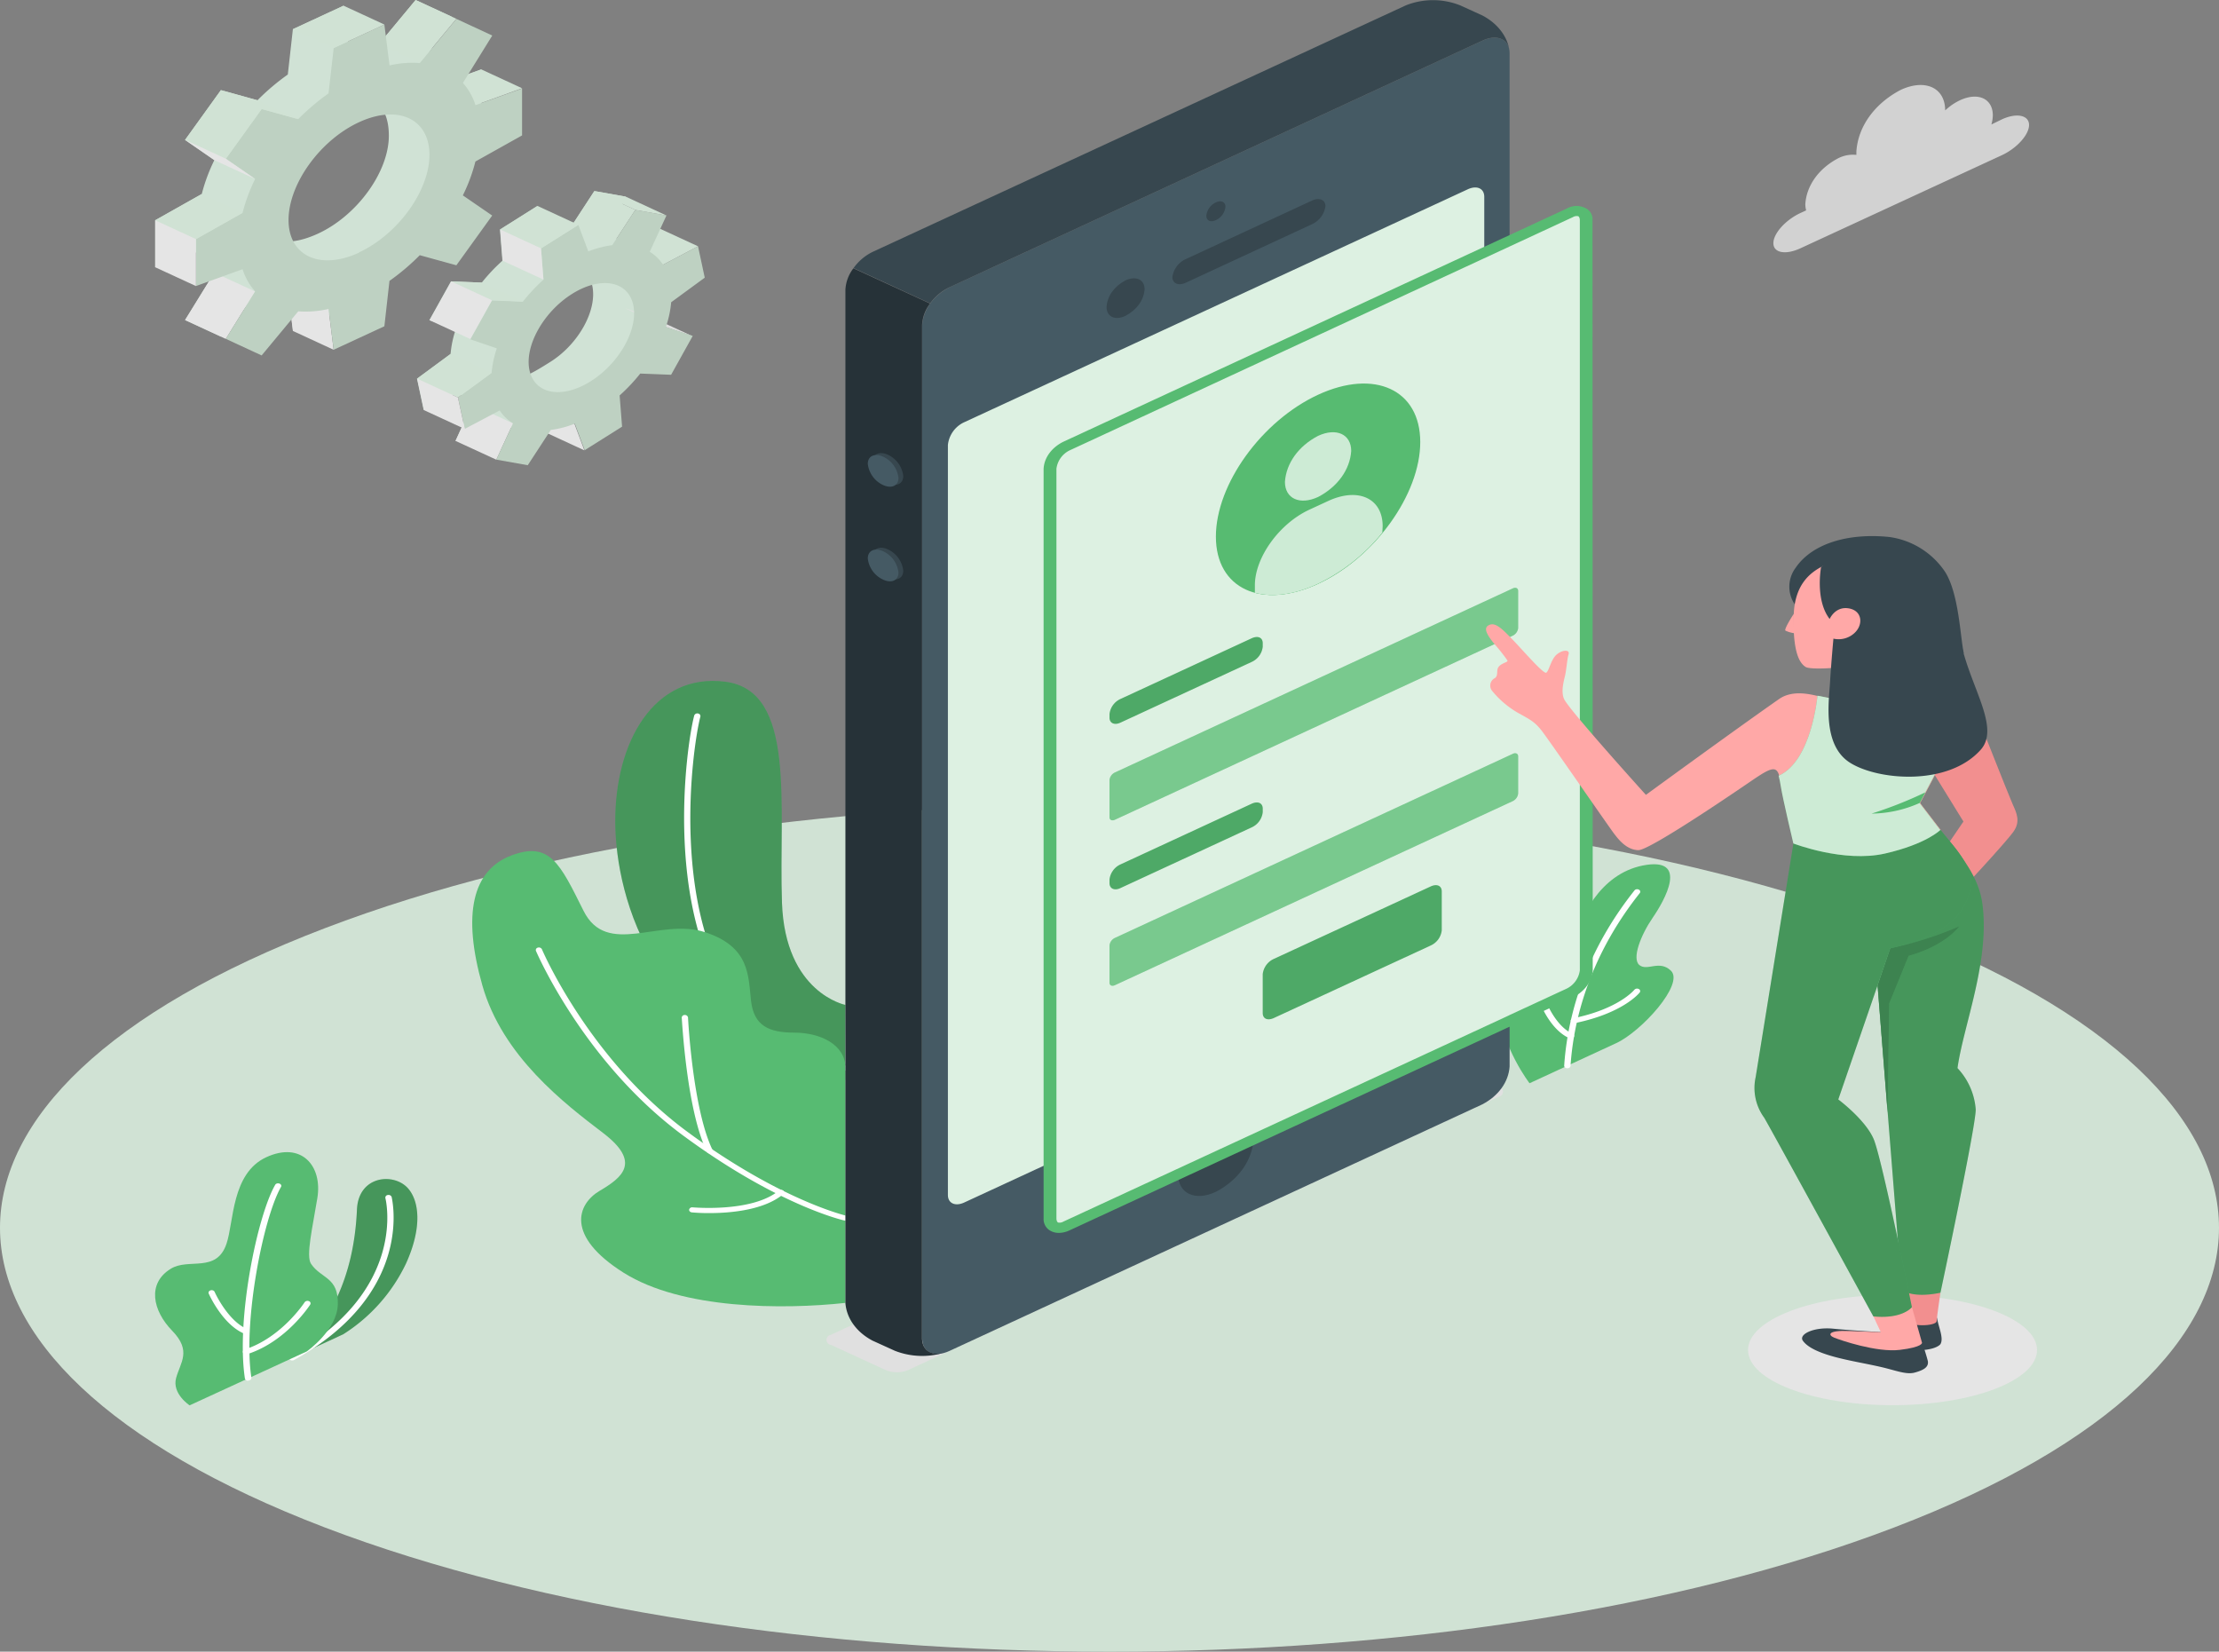 <svg xmlns="http://www.w3.org/2000/svg" width="654.36" height="487" viewBox="0 0 654.36 487">
  <rect x="0" y="0" width="654.36" height="487" fill="#808080" stroke="none"/>
  <g id="Sign_Up_Illustration" data-name="Sign Up Illustration" style="isolation: isolate">
    <g id="freepik--Floor--inject-35" transform="translate(0 237.078)">
      <path id="Path_34591" data-name="Path 34591" d="M169.377,459c127.776,48.8,334.933,48.812,462.709,0s127.758-127.923,0-176.72-334.933-48.8-462.709,0S41.619,410.2,169.377,459Z" transform="translate(-73.551 -245.68)" fill="#d0e2d4"/>
    </g>
    <g id="freepik--Shadow--inject-35" transform="translate(515.479 381.792)">
      <ellipse id="Ellipse_576" data-name="Ellipse 576" cx="42.611" cy="16.271" rx="42.611" ry="16.271" fill="#e5e5e5"/>
    </g>
    <g id="freepik--Plants--inject-35" transform="translate(45.735 200.773)">
      <path id="Path_34592" data-name="Path 34592" d="M120,372.838l15.075-6.969a50.161,50.161,0,0,0,18.542-20.907c4.654-10.283,4.005-18.1.668-22.021-4.1-4.829-14.723-3.982-15.149,6.181C138.246,349.152,130.959,363.046,120,372.838Z" transform="translate(-79.608 -173.215)" fill="#57bb72"/>
      <path id="Path_34593" data-name="Path 34593" d="M120,372.838l15.075-6.969a50.161,50.161,0,0,0,18.542-20.907c4.654-10.283,4.005-18.1.668-22.021-4.1-4.829-14.723-3.982-15.149,6.181C138.246,349.152,130.959,363.046,120,372.838Z" transform="translate(-79.608 -173.215)" opacity="0.2"/>
      <path id="Path_34594" data-name="Path 34594" d="M120.422,372.045a.924.924,0,0,1-.875-.524.672.672,0,0,1,.356-.828c34.86-19.317,28.11-46.257,28.036-46.524a.779.779,0,0,1,.732-.9.966.966,0,0,1,1.122.587c0,.282,7.12,28.143-28.778,48.055A1.147,1.147,0,0,1,120.422,372.045Z" transform="translate(-80.03 -171.68)" fill="#fff"/>
      <path id="Path_34595" data-name="Path 34595" d="M108.4,389.415s-5.248-3.418-3.987-8.054,4.654-7.965-1.15-13.938-7.417-13.938-.482-18.247c5.285-3.343,13.536,1.382,16.5-7.43,2.188-6.449,1.446-20.729,11.7-25.483s16.688,2.407,15.075,12.1c-1.409,8.663-3.412,17-1.854,19.317,3,4.458,8.14,3.848,7.9,11.991-.2,7.578-9.16,13.849-9.16,13.849Z" transform="translate(-98.217 -175.809)" fill="#57bb72"/>
      <path id="Path_34596" data-name="Path 34596" d="M113.714,379.141a.9.9,0,0,1-.927-.654c-2.652-17.608,3.709-48.01,8.9-57.044a.845.845,0,0,1,.531-.445,1.137,1.137,0,0,1,.767.029.821.821,0,0,1,.481.415.6.6,0,0,1-.036.565c-5.136,8.916-11.274,39.406-8.734,56.242a.8.8,0,0,1-.816.817Z" transform="translate(-86.302 -172.802)" fill="#fff"/>
      <path id="Path_34597" data-name="Path 34597" d="M117.868,355.124a.941.941,0,0,1-.408-.074c-6.434-2.511-10.514-11.471-10.68-11.887a.629.629,0,0,1,.148-.746,1.062,1.062,0,0,1,.886-.257.89.89,0,0,1,.709.5c0,.089,3.987,8.767,9.753,11.011a.709.709,0,0,1,.5.836.909.909,0,0,1-.907.575Z" transform="translate(-90.956 -162.499)" fill="#fff"/>
      <path id="Path_34598" data-name="Path 34598" d="M113.095,360.036a.924.924,0,0,1-.853-.476.7.7,0,0,1,.5-.966c10.829-3.477,17.578-13.8,17.652-13.923a1.05,1.05,0,0,1,1.252-.319.68.68,0,0,1,.4,1c-.3.446-7.139,10.936-18.543,14.621a.972.972,0,0,1-.408.06Z" transform="translate(-86.294 -161.468)" fill="#fff"/>
      <path id="Path_34599" data-name="Path 34599" d="M320.958,322.2s-8.1-10.52-8.9-21.947,2.336-16.182,6.638-17.549,4.636,2.838,6.842,5.319,6.712,1.07,8.381-6.672,7.751-20.8,20.4-23.344c13.907-2.764,6.453,10.312,2.948,15.409s-6.212,12.051-3.912,13.938,5.878-1.6,9.271,1.635c4.135,3.908-8.715,17.98-16.095,21.382Z" transform="translate(84.351 -203.57)" fill="#57bb72"/>
      <path id="Path_34600" data-name="Path 34600" d="M323.2,315.375h0a1.038,1.038,0,0,1-.645-.238.664.664,0,0,1-.245-.534c1.256-18.381,8.409-36.192,20.768-51.71a.958.958,0,0,1,.605-.3,1.083,1.083,0,0,1,.693.141.652.652,0,0,1,.2,1.025c-12.138,15.291-19.162,32.827-20.4,50.922a.7.7,0,0,1-.31.513A1.079,1.079,0,0,1,323.2,315.375Z" transform="translate(93.215 -201.163)" fill="#fff"/>
      <path id="Path_34601" data-name="Path 34601" d="M327.357,295.633a1.18,1.18,0,0,1-.445-.089c-5.192-2.3-8.066-9.138-8.177-9.421a.61.61,0,0,1,.04-.572.891.891,0,0,1,.535-.379.991.991,0,0,1,1.168.476s2.781,6.583,7.417,8.589a.683.683,0,0,1,.352,1.01A.976.976,0,0,1,327.357,295.633Z" transform="translate(90.116 -190.202)" fill="#fff"/>
      <path id="Path_34602" data-name="Path 34602" d="M324.274,292.505a.91.91,0,0,1-.89-.565.6.6,0,0,1,.1-.558.92.92,0,0,1,.567-.333c13.388-2.719,18.023-8.336,18.06-8.4a1.079,1.079,0,0,1,1.289-.23.666.666,0,0,1,.287,1.033c-.2.253-5.025,6.152-19.173,9.034Z" transform="translate(94.107 -191.577)" fill="#fff"/>
      <path id="Path_34603" data-name="Path 34603" d="M239.268,316.781s-17.782-3.477-18.709-30.164c-.983-28.8,4.357-62.409-16.688-65.128S171.142,239.32,171.4,263.318c.241,21.011,10.81,66.629,67.791,75.574Z" transform="translate(-35.701 -221.247)" fill="#57bb72"/>
      <path id="Path_34604" data-name="Path 34604" d="M239.268,316.781s-17.782-3.477-18.709-30.164c-.983-28.8,4.357-62.409-16.688-65.128S171.142,239.32,171.4,263.318c.241,21.011,10.81,66.629,67.791,75.574Z" transform="translate(-35.701 -221.247)" opacity="0.2"/>
      <path id="Path_34605" data-name="Path 34605" d="M229.912,333.021h-.167c-12.813-1.872-23.252-7.534-31.022-16.806-23.03-27.534-15.78-78.947-13.388-87.922a.962.962,0,0,1,1.094-.58.791.791,0,0,1,.723.892c-2.355,8.915-9.568,59.674,13.11,86.777,6.674,8.5,17.49,14.363,29.816,16.167a.968.968,0,0,1,.6.314.626.626,0,0,1,.142.563A.882.882,0,0,1,229.912,333.021Z" transform="translate(-26.346 -218.11)" fill="#fff"/>
      <path id="Path_34606" data-name="Path 34606" d="M258.7,388.233c-18.376,1.991-48.21,1.961-65.436-8.916s-13.629-20.238-7.009-24.146,12.368-8.366.983-17.043-29.668-22.616-35.6-43.523-3-33.983,8.641-38.337c11.292-4.22,14.278,2.5,21.194,16.345s22.473,1.976,35.787,6.3,12.776,12.883,13.61,20.238,5.229,9.391,12.776,9.391,15.057,3.477,15.057,10.4Z" transform="translate(-55.133 -204.837)" fill="#57bb72"/>
      <path id="Path_34607" data-name="Path 34607" d="M250.065,354.66a.694.694,0,0,1-.241,0c-.8-.178-19.8-4.606-47.487-24.978-29.483-21.694-43.389-54.236-43.538-54.563a.737.737,0,0,1,.593-.936,1,1,0,0,1,1.168.461c.13.327,13.907,32.512,43.037,53.939,27.294,20.1,46.523,24.607,46.727,24.651a.734.734,0,0,1,.63.921.918.918,0,0,1-.89.505Z" transform="translate(-46.499 -195.543)" fill="#fff"/>
      <path id="Path_34608" data-name="Path 34608" d="M190.24,328.343a.9.9,0,0,1-.853-.475c-5.952-12.244-7.306-38.441-7.417-39.555a.849.849,0,0,1,.89-.773.922.922,0,0,1,.964.713c0,.267,1.391,27.058,7.232,39.08a.609.609,0,0,1-.017.573.874.874,0,0,1-.521.393A1.179,1.179,0,0,1,190.24,328.343Z" transform="translate(-26.67 -189.034)" fill="#fff"/>
      <path id="Path_34609" data-name="Path 34609" d="M189.087,329.089q-2.564.016-5.118-.208c-.512-.049-.877-.422-.816-.832a.912.912,0,0,1,1.038-.654c.167,0,17.43,1.575,25.348-4.889a1.07,1.07,0,0,1,.919-.244.859.859,0,0,1,.689.545.66.66,0,0,1-.291.74C205.126,328.286,195.132,329.089,189.087,329.089Z" transform="translate(-25.665 -172.171)" fill="#fff"/>
    </g>
    <g id="freepik--Gear--inject-35" transform="translate(45.761 0)">
      <path id="Path_34610" data-name="Path 34610" d="M212.713,144.026l-2-9.257-10.31,5.439a12.436,12.436,0,0,0-3.912-3.819l4.932-10.7-9.271-1.649-6.787,10.4a29.876,29.876,0,0,0-7.065,1.843l-2.948-7.846-11.014,6.939.723,9.213a52.41,52.41,0,0,0-6.082,6.449l-9.086-.371-6.379,11.456,7.806,2.675a30.119,30.119,0,0,0-1.539,7.251l-9.92,7.311,1.984,9.272,10.328-5.438a12.209,12.209,0,0,0,3.912,3.8l-4.84,10.713,9.271,1.635,9.716-7.578c2.244-.282,1.687-3.67,4.135-4.636l2.948,7.816,11-6.924-.278-3.626c2.225-1.991,10.643-6.375,12.461-8.663l2.281-2.972,6.379-11.456L206.187,157l-3.3-5.617ZM179.059,174.5c-8.455,5.32-11.126,6.493-12.553-.624s3.412-17.935,11.867-23.269,11.682-5.706,13.2,1.4S187.533,169.242,179.059,174.5Z" transform="translate(-62.668 -67.709)" fill="#d0e2d5"/>
      <path id="Path_34611" data-name="Path 34611" d="M171.227,124.04l12.034,5.557-6.787,10.372-12.034-5.557Z" transform="translate(-41.67 -67.709)" fill="#d0e2d4"/>
      <path id="Path_34612" data-name="Path 34612" d="M194.854,136.817l-10.31,5.438L172.51,136.7l10.31-5.438Z" transform="translate(-34.776 -64.201)" fill="#d0e2d4"/>
      <path id="Path_34613" data-name="Path 34613" d="M192.811,155.517,185,152.857,172.97,147.3l7.806,2.66Z" transform="translate(-34.383 -56.406)" fill="#e0e0e0"/>
      <path id="Path_34614" data-name="Path 34614" d="M145.99,177.123l12.034,5.542,4.932-10.7-12.034-5.557Z" transform="translate(-57.431 -47.121)" fill="#e5e5e5"/>
      <path id="Path_34615" data-name="Path 34615" d="M173.384,179.873l-12.016-5.557L158.42,166.5l12.034,5.557Z" transform="translate(-46.813 -47.077)" fill="#e5e5e5"/>
      <path id="Path_34616" data-name="Path 34616" d="M219.151,147.766l-1.984-9.257-10.31,5.438a12.5,12.5,0,0,0-3.931-3.819l4.932-10.7-9.179-1.649-6.805,10.4a29.88,29.88,0,0,0-7.065,1.843l-2.93-7.816-11.014,6.939.723,9.213a52.289,52.289,0,0,0-6.082,6.493l-9.1-.371-6.379,11.456,7.806,2.675a30.991,30.991,0,0,0-1.539,7.266l-9.9,7.207,1.984,9.272,10.31-5.439a12.456,12.456,0,0,0,3.931,3.8l-4.932,10.7,9.271,1.649,6.787-10.4a29.161,29.161,0,0,0,7.083-1.857l2.93,7.816,11.014-6.924-.723-9.213a52.4,52.4,0,0,0,6.082-6.449l9.1.357,6.379-11.456-7.918-2.66a30.287,30.287,0,0,0,1.558-7.266ZM185.533,178.3c-8.437,5.32-16.521,3.878-18.06-3.224s4.079-17.192,12.535-22.512,16.521-3.863,18.06,3.239S193.989,172.982,185.533,178.3Z" transform="translate(-57.089 -65.892)" fill="#bed1c2"/>
      <path id="Path_34617" data-name="Path 34617" d="M176.148,132.557,164.114,127,153.1,133.939l12.034,5.557Z" transform="translate(-51.357 -66.271)" fill="#d0e2d4"/>
      <path id="Path_34618" data-name="Path 34618" d="M153.1,131.67l.723,9.213,12.034,5.557-.723-9.213Z" transform="translate(-51.357 -64.001)" fill="#e5e5e5"/>
      <path id="Path_34619" data-name="Path 34619" d="M166.43,147.884,154.4,142.327l-9.086-.357,12.016,5.557Z" transform="translate(-58.012 -58.996)" fill="#d0e2d4"/>
      <path id="Path_34620" data-name="Path 34620" d="M148.249,141.97l-6.379,11.442,12.016,5.557,6.379-11.442Z" transform="translate(-60.951 -58.996)" fill="#e5e5e5"/>
      <path id="Path_34621" data-name="Path 34621" d="M161.836,161.907,149.82,156.35l-9.92,7.311,12.016,5.557Z" transform="translate(-62.633 -52.009)" fill="#d0e2d4"/>
      <path id="Path_34622" data-name="Path 34622" d="M153.918,176.1l-12.034-5.557L139.9,161.27l12.016,5.557Z" transform="translate(-62.633 -49.618)" fill="#e5e5e5"/>
      <path id="Path_34623" data-name="Path 34623" d="M180.134,129.6,168.1,124.04l9.2,1.649,12.016,5.557Z" transform="translate(-38.544 -67.709)" fill="#d0e2d4"/>
      <path id="Path_34624" data-name="Path 34624" d="M194.391,120.425V106.591l-13.74,4.963A18.271,18.271,0,0,0,176.943,105L185.6,91.019,175.033,86.13l-10.792,13a30.321,30.321,0,0,0-8.937.7l-1.52-12.021-14.945,6.924-1.5,13.373a67.049,67.049,0,0,0-8.937,7.578l-10.792-2.972-10.569,14.681,8.641,5.944a51.215,51.215,0,0,0-3.708,9.985l-13.74,7.742v13.849l13.74-4.963a18.269,18.269,0,0,0,3.708,6.553l-8.6,14,10.569,4.889,10.792-13a30.368,30.368,0,0,0,8.937-.7l1.5,12.021,14.945-6.924,1.521-13.373a29.014,29.014,0,0,0,11.978-6.746l7.751,2.184,10.569-14.666-6.49-4.458a25.134,25.134,0,0,0,1.539-11.486Zm-48.081,34.562c-11.459,5.3-18.542,1.486-18.542-9.079s9.475-23.626,20.953-28.931,18.413-1.486,18.413,9.168-9.345,23.522-20.823,28.842Z" transform="translate(-98.23 -86.13)" fill="#d0e2d5"/>
      <path id="Path_34625" data-name="Path 34625" d="M156.637,91.672,144.622,86.13l-10.792,13,12.015,5.557Z" transform="translate(-67.819 -86.13)" fill="#d0e2d4"/>
      <path id="Path_34626" data-name="Path 34626" d="M168.454,105.457,156.42,99.9l-13.74,4.963,12.034,5.557Z" transform="translate(-60.259 -79.439)" fill="#d0e2d4"/>
      <path id="Path_34627" data-name="Path 34627" d="M132.837,161.288l-12.016-5.557-1.5-12.021,12.016,5.557Z" transform="translate(-80.214 -58.151)" fill="#e5e5e5"/>
      <path id="Path_34628" data-name="Path 34628" d="M102.97,154.212,115,159.77l8.659-13.982-12.034-5.557Z" transform="translate(-94.181 -59.842)" fill="#e5e5e5"/>
      <path id="Path_34629" data-name="Path 34629" d="M200.881,124.234V110.4l-13.74,4.918a18.012,18.012,0,0,0-3.709-6.553l8.659-13.982-10.569-4.9L170.731,102.9a29.837,29.837,0,0,0-8.938.7l-1.52-12.051-14.945,6.924-1.52,13.373a68.228,68.228,0,0,0-8.937,7.578l-10.792-2.972-10.569,14.681,8.659,5.944a50.043,50.043,0,0,0-3.709,9.985L104.72,154.8v13.849l13.74-4.963a18,18,0,0,0,3.709,6.553l-8.659,13.982,10.569,4.889,10.792-13a30.321,30.321,0,0,0,8.937-.7l1.52,12.021,14.945-6.924,1.5-13.373a67.045,67.045,0,0,0,8.937-7.578l10.792,2.972,10.569-14.666-8.659-5.944a50.108,50.108,0,0,0,3.708-9.985ZM152.8,158.8c-11.478,5.3-20.786,1-20.786-9.614s9.271-23.522,20.786-28.842,20.768-1,20.768,9.614S164.26,153.4,152.8,158.723Z" transform="translate(-92.686 -84.308)" fill="#bed1c2"/>
      <path id="Path_34630" data-name="Path 34630" d="M119.472,107.031l12.016,5.557L120.7,109.572,108.68,104Z" transform="translate(-89.303 -77.447)" fill="#d0e2d4"/>
      <path id="Path_35380" data-name="Path 35380" d="M0,0,18,1.819l1.194,13.2-18-1.819Z" transform="translate(8.804 41.255) rotate(-60.02)" fill="#d0e2d4"/>
      <path id="Path_34631" data-name="Path 34631" d="M102.97,113.88,115,119.437l8.659,5.973-12.034-5.542Z" transform="translate(-94.181 -72.646)" fill="#e5e5e5"/>
      <path id="Path_34632" data-name="Path 34632" d="M111.97,124.63,124,130.187l-13.74,7.742L98.23,132.372Z" transform="translate(-98.23 -67.422)" fill="#d0e2d4"/>
      <path id="Path_34633" data-name="Path 34633" d="M98.23,129.84l12.034,5.557v13.849L98.23,143.689Z" transform="translate(-98.23 -64.891)" fill="#e5e5e5"/>
      <path id="Path_34634" data-name="Path 34634" d="M147.109,92.817,135.075,87.26,120.13,94.184l12.016,5.557Z" transform="translate(-79.522 -85.581)" fill="#d0e2d4"/>
    </g>
    <g id="freepik--Device--inject-35" transform="translate(243.705 0.051)">
      <path id="Path_34635" data-name="Path 34635" d="M228.9,388.027l174.3-80.656a1.5,1.5,0,0,0,0-2.972l-16.113-7.43a8.762,8.762,0,0,0-6.434,0L206.3,377.551a1.5,1.5,0,0,0,0,2.972l16.169,7.43A8.76,8.76,0,0,0,228.9,388.027Z" transform="translate(-204.982 15.972)" fill="#e0e0e0"/>
      <path id="Path_34636" data-name="Path 34636" d="M385.405,94.487,228.239,167.208c-4.738,2.478-7.72,6.617-8.029,11.144V477.125c0,4.1,3.6,5.766,8.029,3.715L385.405,408.12c4.745-2.473,7.729-6.615,8.029-11.144V98.2C393.434,94.1,389.855,92.437,385.405,94.487Z" transform="translate(-191.973 -82.547)" fill="#455a64"/>
      <path id="Path_34637" data-name="Path 34637" d="M237.567,170.825,394.733,98.1c3.968-1.843,7.25-.7,7.918,2.5-.75-4.063-3.631-7.675-7.918-9.926L388.207,87.7a21.715,21.715,0,0,0-16.058,0L214.964,160.365a15.052,15.052,0,0,0-5.674,4.8l22.6,10.4A14.84,14.84,0,0,1,237.567,170.825Z" transform="translate(-201.301 -86.164)" fill="#37474f"/>
      <path id="Path_34638" data-name="Path 34638" d="M208,444.429c.309,4.527,3.29,8.666,8.029,11.144l6.545,2.972a22.072,22.072,0,0,0,14.686.505c-3.709,1.159-6.657-.55-6.657-4.22V156.116a11.272,11.272,0,0,1,2.355-6.345l-22.6-10.4A11.423,11.423,0,0,0,208,145.655Z" transform="translate(-202.403 -60.311)" fill="#263238"/>
      <path id="Path_34639" data-name="Path 34639" d="M229.065,192.574,377.647,123.85c2.67-1.218,4.821-.223,4.821,2.229V347.213a8.371,8.371,0,0,1-4.821,6.687L229.121,422.623c-2.67,1.233-4.821.238-4.821-2.229V199.26a8.361,8.361,0,0,1,4.766-6.687Z" transform="translate(-188.479 -68.105)" fill="#ddf1e2"/>
      <path id="Path_34640" data-name="Path 34640" d="M268.219,126.39a4.933,4.933,0,0,0-2.819,3.923c0,1.486,1.261,2.036,2.819,1.308a4.89,4.89,0,0,0,2.818-3.923C271.037,126.256,269.776,125.676,268.219,126.39Z" transform="translate(-153.369 -66.766)" fill="#37474f"/>
      <path id="Path_34641" data-name="Path 34641" d="M272.046,309.139c-6.574,3.446-10.706,9.2-11.125,15.483,0,5.691,4.988,8.009,11.125,5.156,6.572-3.448,10.7-9.2,11.125-15.483C283.208,308.6,278.2,306.286,272.046,309.139Z" transform="translate(-157.196 21.59)" fill="#37474f"/>
      <path id="Path_34642" data-name="Path 34642" d="M255.093,141.972c-3.3,1.758-5.37,4.671-5.563,7.846,0,2.883,2.522,4.057,5.563,2.615,3.34-1.742,5.442-4.657,5.656-7.846C260.748,141.7,258.227,140.53,255.093,141.972Z" transform="translate(-166.926 -59.346)" fill="#37474f"/>
      <path id="Path_34643" data-name="Path 34643" d="M260,148.628c0,1.932,1.854,2.66,4.024,1.635l37.085-17.192a6.852,6.852,0,0,0,4.024-5.349c0-1.917-1.854-2.645-4.024-1.62l-37.085,17.192A6.857,6.857,0,0,0,260,148.628Z" transform="translate(-157.982 -66.984)" fill="#37474f"/>
      <path id="Path_34644" data-name="Path 34644" d="M216.836,176.53a7.876,7.876,0,0,1,4.524,6.271c0,2.318-2.021,3.254-4.524,2.1a7.882,7.882,0,0,1-4.506-6.271C212.33,176.322,214.351,175.385,216.836,176.53Z" transform="translate(-198.704 -42.491)" fill="#37474f"/>
      <path id="Path_34645" data-name="Path 34645" d="M216.836,195.313a7.876,7.876,0,0,1,4.524,6.271c0,2.3-2.021,3.239-4.524,2.1a7.882,7.882,0,0,1-4.506-6.271C212.33,195.09,214.351,194.153,216.836,195.313Z" transform="translate(-198.704 -33.369)" fill="#37474f"/>
      <path id="Path_34646" data-name="Path 34646" d="M216.084,176.906a7.875,7.875,0,0,1,4.524,6.271c0,2.3-2.021,3.239-4.524,2.1A7.876,7.876,0,0,1,211.56,179C211.579,176.683,213.6,175.792,216.084,176.906Z" transform="translate(-199.362 -42.303)" fill="#455a64"/>
      <path id="Path_34647" data-name="Path 34647" d="M216.084,195.68a7.871,7.871,0,0,1,4.524,6.285c0,2.3-2.021,3.239-4.524,2.08a7.833,7.833,0,0,1-4.524-6.271C211.579,195.472,213.6,194.535,216.084,195.68Z" transform="translate(-199.362 -33.186)" fill="#455a64"/>
      <path id="Path_34648" data-name="Path 34648" d="M398.688,130.792c0-2.467-2.151-3.462-4.821-2.229l-17.782,8.217L245.341,197.287a8.371,8.371,0,0,0-4.821,6.687V425.048c0,2.467,2.151,3.462,4.821,2.229l130.8-60.521,17.727-8.2a8.371,8.371,0,0,0,4.821-6.687Z" transform="translate(-174.623 -65.819)" fill="#ddf1e2"/>
      <path id="Path_34649" data-name="Path 34649" d="M401.4,131.294a3.649,3.649,0,0,0-2.343-3.782,5.758,5.758,0,0,0-5.259.26l-16.966,7.86h0L245.276,196.556c-3.438,1.739-5.588,4.723-5.748,7.979V425.55a3.917,3.917,0,0,0,2.336,3.789,5.086,5.086,0,0,0,2.188.461,7.534,7.534,0,0,0,3.078-.728l131.652-60.923h0l16.929-7.831c3.417-1.755,5.56-4.73,5.748-7.979ZM376.872,365.609h0l-1.52.713h0l-130,60.15a2.222,2.222,0,0,1-1.558.267c-.241-.119-.482-.535-.482-1.218V204.476a7.02,7.02,0,0,1,3.894-5.409l129.872-60.18h0l18.542-8.6a2.222,2.222,0,0,1,1.557-.267c.241.119.482.535.482,1.218V352.369a7.02,7.02,0,0,1-3.894,5.409l-16.929,7.831Z" transform="translate(-175.485 -66.322)" fill="#57bb72"/>
      <path id="Path_34650" data-name="Path 34650" d="M297.052,165.54c16.688-7.7,30.132-1.486,30.132,13.953s-13.5,34.176-30.132,41.814-30.132,1.486-30.132-13.938S280.419,173.252,297.052,165.54Z" transform="translate(-152.071 -49.199)" fill="#57bb71"/>
      <path id="Path_34651" data-name="Path 34651" d="M287.672,172.97c5.4-2.5,9.772-.475,9.772,4.458-.372,5.512-4,10.551-9.772,13.566-5.4,2.5-9.772.475-9.772-4.458C278.272,181.025,281.9,175.985,287.672,172.97Z" transform="translate(-142.691 -44.504)" fill="#57bb72"/>
      <path id="Path_34652" data-name="Path 34652" d="M310.8,193.544c0-8.2-7.176-11.531-16.058-7.43l-5.563,2.571c-8.863,4.1-16.058,14.087-16.058,22.289v2.214c5.136,1.352,11.589.624,18.543-2.63a55.2,55.2,0,0,0,19.043-15.112Z" transform="translate(-146.774 -38.45)" fill="#57bb72"/>
      <path id="Path_34653" data-name="Path 34653" d="M287.672,172.97c5.4-2.5,9.772-.475,9.772,4.458-.372,5.512-4,10.551-9.772,13.566-5.4,2.5-9.772.475-9.772-4.458C278.272,181.025,281.9,175.985,287.672,172.97Z" transform="translate(-142.691 -44.504)" fill="#fff" opacity="0.7"/>
      <path id="Path_34654" data-name="Path 34654" d="M310.8,193.544c0-8.2-7.176-11.531-16.058-7.43l-5.563,2.571c-8.863,4.1-16.058,14.087-16.058,22.289v2.214c5.136,1.352,11.589.624,18.543-2.63a55.2,55.2,0,0,0,19.043-15.112Z" transform="translate(-146.774 -38.45)" fill="#fff" opacity="0.7"/>
      <path id="Path_34655" data-name="Path 34655" d="M253.208,230.82l38.772-17.935c1.854-.817,3.208-.163,3.208,1.486V215.4a5.578,5.578,0,0,1-3.208,4.458l-38.772,17.935c-1.761.817-3.208.149-3.208-1.486v-1.025A5.593,5.593,0,0,1,253.208,230.82Z" transform="translate(-166.525 -24.76)" fill="#57bb72"/>
      <path id="Path_34656" data-name="Path 34656" d="M253.208,230.82l38.772-17.935c1.854-.817,3.208-.163,3.208,1.486V215.4a5.578,5.578,0,0,1-3.208,4.458l-38.772,17.935c-1.761.817-3.208.149-3.208-1.486v-1.025A5.593,5.593,0,0,1,253.208,230.82Z" transform="translate(-166.525 -24.76)" opacity="0.1"/>
      <path id="Path_34657" data-name="Path 34657" d="M251.613,257.215l117.3-54.266c.871-.416,1.595-.089,1.595.743v10.966a2.828,2.828,0,0,1-1.595,2.229l-117.3,54.266c-.89.416-1.613.074-1.613-.743V259.444a2.807,2.807,0,0,1,1.613-2.229Z" transform="translate(-166.525 -29.504)" fill="#57bb72"/>
      <path id="Path_34658" data-name="Path 34658" d="M251.613,257.215l117.3-54.266c.871-.416,1.595-.089,1.595.743v10.966a2.828,2.828,0,0,1-1.595,2.229l-117.3,54.266c-.89.416-1.613.074-1.613-.743V259.444a2.807,2.807,0,0,1,1.613-2.229Z" transform="translate(-166.525 -29.504)" fill="#fff" opacity="0.2"/>
      <path id="Path_34659" data-name="Path 34659" d="M253.208,263.649l38.772-17.935c1.854-.817,3.208-.149,3.208,1.486v1.025a5.564,5.564,0,0,1-3.208,4.458l-38.772,17.935c-1.761.832-3.208.163-3.208-1.486v-1.025a5.621,5.621,0,0,1,3.208-4.458Z" transform="translate(-166.525 -8.806)" fill="#57bb72"/>
      <path id="Path_34660" data-name="Path 34660" d="M253.208,263.649l38.772-17.935c1.854-.817,3.208-.149,3.208,1.486v1.025a5.564,5.564,0,0,1-3.208,4.458l-38.772,17.935c-1.761.832-3.208.163-3.208-1.486v-1.025a5.621,5.621,0,0,1,3.208-4.458Z" transform="translate(-166.525 -8.806)" opacity="0.1"/>
      <path id="Path_34661" data-name="Path 34661" d="M251.613,290.044l117.3-54.266c.871-.416,1.595-.074,1.595.743v10.966a2.828,2.828,0,0,1-1.595,2.229l-117.3,54.266c-.89.416-1.613.089-1.613-.743V292.273a2.807,2.807,0,0,1,1.613-2.229Z" transform="translate(-166.525 -13.551)" fill="#57bb72"/>
      <path id="Path_34662" data-name="Path 34662" d="M251.613,290.044l117.3-54.266c.871-.416,1.595-.074,1.595.743v10.966a2.828,2.828,0,0,1-1.595,2.229l-117.3,54.266c-.89.416-1.613.089-1.613-.743V292.273a2.807,2.807,0,0,1,1.613-2.229Z" transform="translate(-166.525 -13.551)" fill="#fff" opacity="0.2"/>
      <path id="Path_34663" data-name="Path 34663" d="M277.578,283.549l46.356-21.412c1.854-.832,3.226-.164,3.226,1.486v11.471a5.586,5.586,0,0,1-3.226,4.458l-46.356,21.427c-1.854.817-3.208.149-3.208-1.486V288.007A5.636,5.636,0,0,1,277.578,283.549Z" transform="translate(-145.707 -0.83)" fill="#57bb72"/>
      <path id="Path_34664" data-name="Path 34664" d="M277.578,283.549l46.356-21.412c1.854-.832,3.226-.164,3.226,1.486v11.471a5.586,5.586,0,0,1-3.226,4.458l-46.356,21.427c-1.854.817-3.208.149-3.208-1.486V288.007A5.636,5.636,0,0,1,277.578,283.549Z" transform="translate(-145.707 -0.83)" opacity="0.1"/>
    </g>
    <g id="freepik--Character--inject-35" transform="translate(438.215 158.069)">
      <path id="Path_34665" data-name="Path 34665" d="M357.014,260.29s-22.77-25.171-24.105-28.232c-1.057-2.259,0-5.617.334-7.177s.63-5.037.964-5.944c.556-1.694-2.169-1.352-3.709.193s-2.058,4.636-2.856,5.141-6.861-6.583-10.031-9.852-5.155-5.26-7.1-4.042c-1.391.877-.352,2.779,1.947,5.572a50.219,50.219,0,0,1,3.708,4.681c.352.609-1.539.654-2.559,1.917-.8.981,0,2.571-1.112,3.329a2.463,2.463,0,0,0-.89,3.67,27.585,27.585,0,0,0,7.843,6.657c3.412,1.887,4.784,2.556,6.805,5.126s20.156,28.827,21.379,30.4,3.579,4.785,7.157,4.874,32.876-20.119,34.378-21.13c4.821-3.224,6.36-3.685,7.176-.788a23.4,23.4,0,0,1,.63,3.12c.575,3.685,3.709,16.85,3.709,16.85s14.834,5.75,27.016,2.972,16.3-6.924,16.3-6.924l-6.1-7.964c1.65-3.284,9.271-16.6,11.737-25.914l-38.2-4.948c-.779-.134-2.04-.386-3.708-.728-2.1-.446-7.417-1.917-11.441.906-13.128,9.168-39.236,28.232-39.236,28.232" transform="translate(-309.881 -184.001)" fill="#ffa8a7"/>
      <path id="Path_34666" data-name="Path 34666" d="M379.292,347.868l-6.842,7.623a27.581,27.581,0,0,0,9.939,1.709c6.138.178,7.825-1.486,8.047-1.813,1.038-1.783-.575-4.993-1.02-7.757Z" transform="translate(-256.432 -117.132)" fill="#37474f"/>
      <path id="Path_34667" data-name="Path 34667" d="M383.352,350.815s-8.307-.431-14.037-1-10.273,1.664-8.938,3.551,4.506,3.462,9.438,4.785c4.209,1.144,9.271,1.961,13.647,2.972s7.417,2.333,9.957,1.62c2.837-.788,4.061-1.694,3.82-3.358a60.957,60.957,0,0,0-2.3-7.014Z" transform="translate(-266.945 -116.112)" fill="#37474f"/>
      <path id="Path_34668" data-name="Path 34668" d="M387.4,342.907s-1.038,6.924-1.112,8.41-8.437,1.961-10.032-.758l-.26-8.47Z" transform="translate(-253.4 -119.824)" fill="#f28f8f"/>
      <path id="Path_34669" data-name="Path 34669" d="M388.685,345.5l2.985,10.52s.278,1.278-6.546,2.1-17.541-2.868-19.377-3.611-2.04-2.244,4.673-1.947,9.086.312,9.086.312l-2.188-4.651Z" transform="translate(-263.099 -118.167)" fill="#ffa8a7"/>
      <path id="Path_34670" data-name="Path 34670" d="M389.1,228.345l4.728-1.055s9.883,25.067,10.977,27.49,2.336,4.978.2,7.964c-2.54,3.551-15.909,17.831-15.909,17.831l-8.493-6.657,9.642-14.146-8.529-13.819Z" transform="translate(-249.461 -175.607)" fill="#f28f8f"/>
      <path id="Path_34671" data-name="Path 34671" d="M359.754,212.69a9.267,9.267,0,0,1,.2-10.8c4.71-7,15.2-10.4,27.7-9.109A23.684,23.684,0,0,1,404,202.986c4.116,6.375,4.506,19.213,5.563,24.072Z" transform="translate(-268.676 -192.508)" fill="#37474f"/>
      <path id="Path_34672" data-name="Path 34672" d="M359.976,207.94s-2.967,4.532-2.448,4.948a9.043,9.043,0,0,0,2.485.743Z" transform="translate(-269.231 -185.01)" fill="#ffa8a7"/>
      <path id="Path_34673" data-name="Path 34673" d="M367.851,198.9c-3.226,1.679-8.789,4.77-9.03,14.948-.26,10.4,1.595,13.834,3.523,15.037,1.3.817,8.919.4,12.182-.208s12.664-4.339,16.058-10c3.987-6.657,3.171-16.345-2.744-19.317a25.19,25.19,0,0,0-19.989-.461Z" transform="translate(-268.095 -190.297)" fill="#ffa8a7"/>
      <path id="Path_34674" data-name="Path 34674" d="M390.693,250.82c5.711,7.132,11.125,13.373,12.312,21.427,2.448,16.925-5.563,36.271-7.287,48.8a19.935,19.935,0,0,1,5.377,12.214c0,5.186-10.4,54-10.4,54s-7.565,1.843-11.4-.817l-7.139-89.794,3.708-10.936Z" transform="translate(-256.688 -164.174)" fill="#57bb72"/>
      <path id="Path_34675" data-name="Path 34675" d="M390.693,250.82c5.711,7.132,11.125,13.373,12.312,21.427,2.448,16.925-5.563,36.271-7.287,48.8a19.935,19.935,0,0,1,5.377,12.214c0,5.186-10.4,54-10.4,54s-7.565,1.843-11.4-.817l-7.139-89.794,3.708-10.936Z" transform="translate(-256.688 -164.174)" opacity="0.2"/>
      <path id="Path_34676" data-name="Path 34676" d="M372.15,287.36l3.708-10.936a105.35,105.35,0,0,0,20.4-6.493s-3.857,5.632-14.945,8.722l-5.729,14.042-.482,32.17Z" transform="translate(-256.688 -154.888)" fill="#57bb72"/>
      <path id="Path_34677" data-name="Path 34677" d="M372.15,287.36l3.708-10.936a105.35,105.35,0,0,0,20.4-6.493s-3.857,5.632-14.945,8.722l-5.729,14.042-.482,32.17Z" transform="translate(-256.688 -154.888)" opacity="0.3"/>
      <path id="Path_34678" data-name="Path 34678" d="M407.42,250.82c3.059,4.012,10.365,10.847,8.808,17.43-1.854,7.964-7.232,13.566-23.586,17.46l-15.353,44.577s7.992,5.944,10.439,11.694S399,391.536,399,391.536s-2.744,3.581-11.367,2.719c0,0-30.057-54.979-32.171-58.56a14.845,14.845,0,0,1-2.54-11.962c.946-5.765,11.125-68.872,11.125-68.872Z" transform="translate(-273.416 -164.174)" fill="#57bb72"/>
      <path id="Path_34679" data-name="Path 34679" d="M407.42,250.82c3.059,4.012,10.365,10.847,8.808,17.43-1.854,7.964-7.232,13.566-23.586,17.46l-15.353,44.577s7.992,5.944,10.439,11.694S399,391.536,399,391.536s-2.744,3.581-11.367,2.719c0,0-30.057-54.979-32.171-58.56a14.845,14.845,0,0,1-2.54-11.962c.946-5.765,11.125-68.872,11.125-68.872Z" transform="translate(-273.416 -164.174)" opacity="0.2"/>
      <path id="Path_34680" data-name="Path 34680" d="M409.767,229.856l-38.2-4.948c-.779-.134-2.04-.386-3.708-.728h0s-1.632,19.2-11.441,23.6h0c.241.921.445,1.947.63,3.12.575,3.685,3.708,16.85,3.708,16.85s14.834,5.751,27.016,2.972,16.3-6.924,16.3-6.924l-6.1-7.965C399.68,252.516,407.356,239.2,409.767,229.856Z" transform="translate(-270.126 -177.119)" fill="#57bb72"/>
      <path id="Path_34681" data-name="Path 34681" d="M409.767,229.856l-38.2-4.948c-.779-.134-2.04-.386-3.708-.728h0s-1.632,19.2-11.441,23.6h0c.241.921.445,1.947.63,3.12.575,3.685,3.708,16.85,3.708,16.85s14.834,5.751,27.016,2.972,16.3-6.924,16.3-6.924l-6.1-7.965C399.68,252.516,407.356,239.2,409.767,229.856Z" transform="translate(-270.126 -177.119)" fill="#fff" opacity="0.7"/>
      <path id="Path_34682" data-name="Path 34682" d="M387.081,243.35a120.592,120.592,0,0,1-15.891,6.285,35.659,35.659,0,0,0,14.222-3.15Z" transform="translate(-257.508 -167.804)" fill="#57bb72"/>
      <path id="Path_34683" data-name="Path 34683" d="M363.35,200.31s-1.854,9.658,2.522,15.335c0,0,1.632-3.848,5.693-3.12s4.283,5.022,1.428,7.43a6.864,6.864,0,0,1-6.008,1.486s-.649,6.984-1,12.838-2.281,18.619,5.934,23.775,28.833,6.969,38.494-3.849c5.377-6.018-1.762-16.657-5.081-28.589-3.059-10.966-4.784-27.222-19.3-29.837S363.35,200.31,363.35,200.31Z" transform="translate(-264.54 -191.199)" fill="#37474f"/>
    </g>
    <g id="freepik--Cloud--inject-35" transform="translate(522.952 25.064)">
      <path id="Path_34684" data-name="Path 34684" d="M422.926,113.15l-3.06,1.486a10.522,10.522,0,0,0,.427-2.66c0-4.978-4.358-6.984-9.735-4.458a16.723,16.723,0,0,0-4.32,2.972h0c0-6.687-5.859-9.406-13.091-6.063-7.729,4.039-12.591,10.789-13.091,18.173v1a9.537,9.537,0,0,0-5.322.981c-5.747,3-9.363,8.018-9.735,13.507a7.346,7.346,0,0,0,.241,1.872l-1.632.758c-4.432,2.051-8.029,6.048-8.029,8.916s3.6,3.551,8.029,1.486L422.945,123.7c4.432-2.051,8.029-6.048,8.029-8.915S427.358,111.085,422.926,113.15Z" transform="translate(-355.58 -102.997)" fill="#d2d2d2"/>
    </g>
  </g>
</svg>
